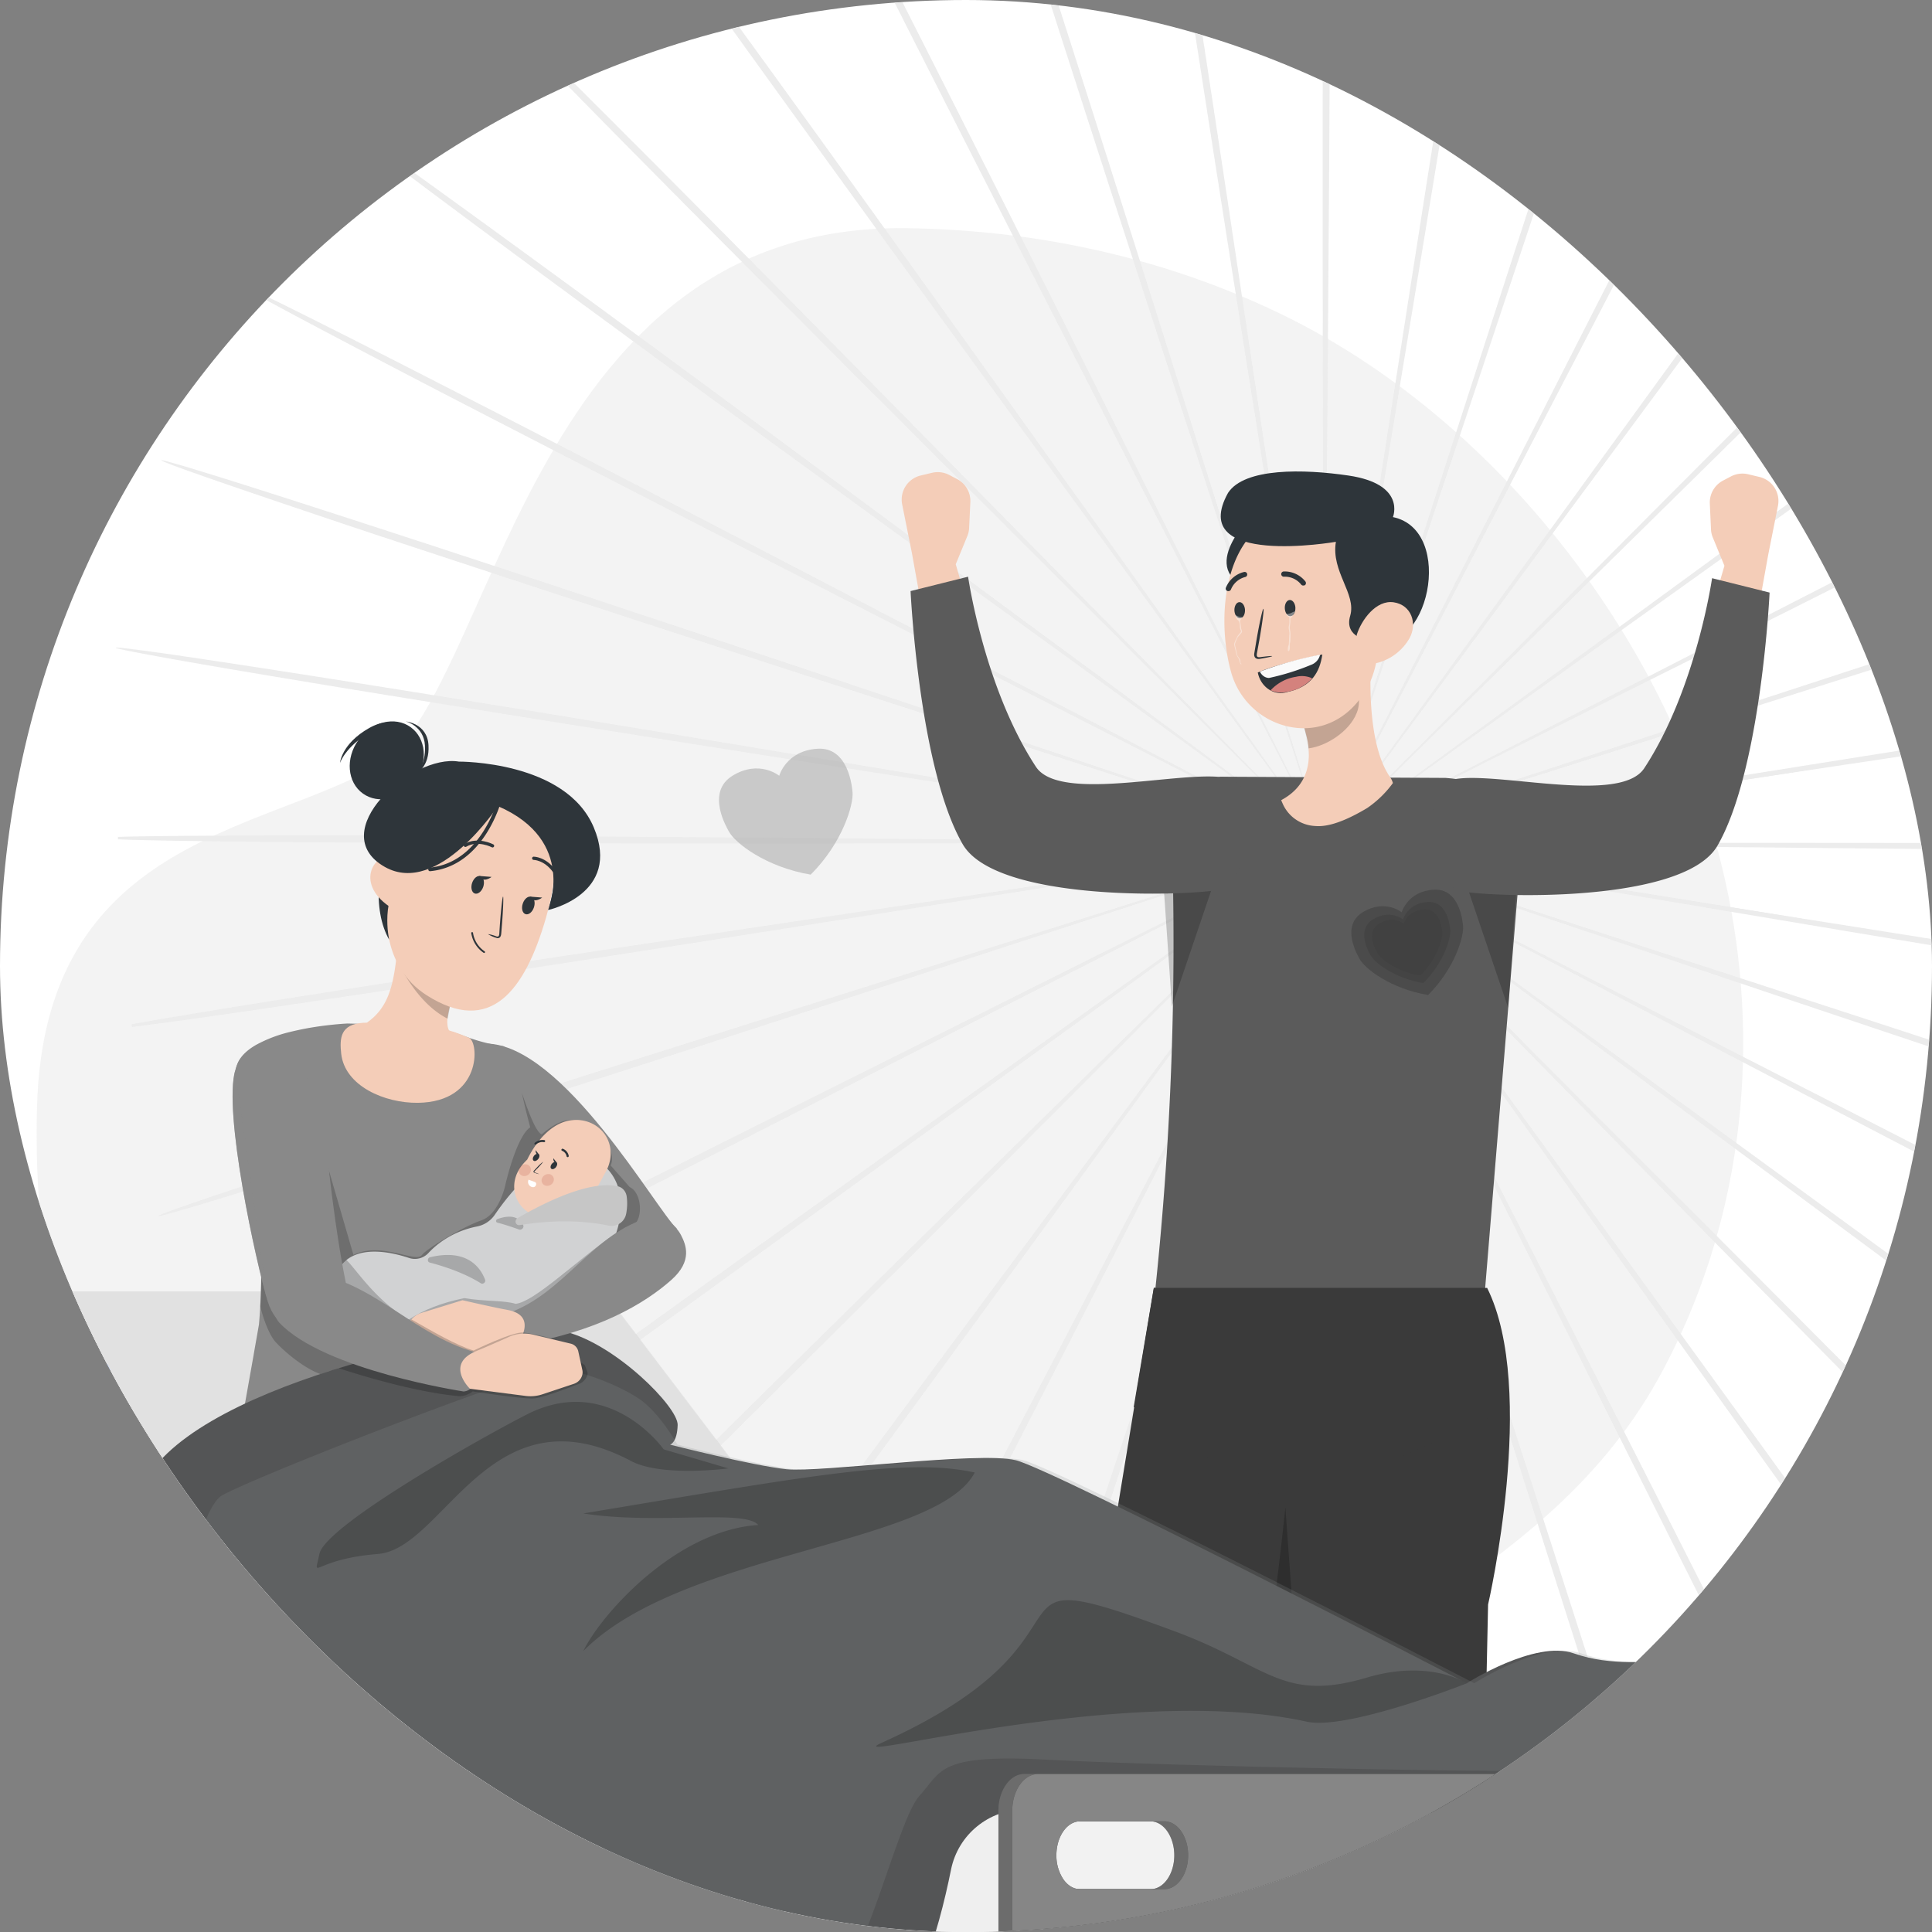<svg width="48" height="48" fill="none" xmlns="http://www.w3.org/2000/svg"><rect width="100%" height="100%" fill="#808080" stroke="none"/><g clip-path="url(#a)"><rect width="48" height="48" rx="24" fill="#fff"/><g clip-path="url(#b)"><path opacity=".7" d="M37.356 11.873c-1.595-1.653-3.422-3.028-5.365-3.99-2.958-1.465-6.217-2.172-9.475-2.214-9.523-.123-10.248 11.733-13.177 13.381C6.41 20.7 1.104 20.892.92 27.487c-.116 4.147.798 8.411 3.367 11.643 2.353 2.96 5.81 4.459 9.215 5.568 3.825 1.244 7.881 2.465 11.904 1.625 4.128-.861 7.029-4.326 10.418-6.666 2.135-1.474 4.05-3.026 5.369-5.392.157-.282.305-.57.445-.864 1.765-3.675 2.11-7.914 1.138-11.89-.872-3.569-2.844-6.967-5.42-9.638Z" fill="#EFEFEF"/><g opacity=".97" fill="#EBEBEB"><path d="m41.545 21.03-15.373-.147-4.659-.022c-.547 0-.972.002-1.266.003l-.329.005a.862.862 0 0 0-.112.005.79.79 0 0 0 .112.008l.33.008c.293.004.72.008 1.265.016l4.66.025 15.373.01c6-.001 11.433.007 15.367.036 1.967.014 3.558.033 4.658.054.55.01.977.022 1.266.033.29.011.441.023.441.033 0 .01-.152.02-.441.029-.29.009-.717.015-1.268.02-1.1.01-2.691.013-4.658.007-3.933-.012-9.366-.06-15.366-.122Z"/><path d="M41.422 22.386 26.26 19.849l-4.599-.745c-.54-.084-.96-.15-1.252-.194l-.326-.046a.82.82 0 0 0-.112-.012c0 .002.036.01.11.025l.324.06c.29.048.71.12 1.249.213l4.598.748 15.185 2.398c5.927.93 11.294 1.782 15.175 2.423 1.94.32 3.51.585 4.594.777.541.096.961.174 1.246.23.284.056.433.09.43.101-.001.011-.153-.003-.44-.039-.287-.036-.71-.096-1.255-.177a428.898 428.898 0 0 1-4.603-.717 2160.22 2160.22 0 0 1-15.162-2.508Z"/><path d="m41.094 23.705-14.573-4.893-4.424-1.462c-.52-.168-.927-.297-1.206-.388l-.315-.096a.792.792 0 0 0-.108-.03.742.742 0 0 0 .104.043l.312.11c.278.093.681.23 1.198.406l4.423 1.465 14.62 4.757A2219.38 2219.38 0 0 1 55.728 28.4c1.866.621 3.374 1.13 4.413 1.492.52.18.922.322 1.194.423.272.101.413.159.409.17-.004.01-.152-.028-.43-.11a69.62 69.62 0 0 1-1.21-.37c-1.05-.331-2.565-.82-4.433-1.434a2160.85 2160.85 0 0 1-14.578-4.865Z"/><path d="M40.562 24.954 26.939 17.83l-4.138-2.139-1.13-.573c-.128-.062-.226-.111-.296-.146a.771.771 0 0 0-.102-.045.65.65 0 0 0 .096.058l.29.157 1.12.59c.98.509 2.393 1.24 4.138 2.143l13.687 7c5.344 2.728 10.18 5.206 13.67 7.02 1.745.908 3.153 1.648 4.124 2.167a63 63 0 0 1 1.112.606c.253.142.383.22.379.23-.005.01-.146-.05-.408-.175a72.729 72.729 0 0 1-1.137-.557 428.367 428.367 0 0 1-4.152-2.113c-3.5-1.8-8.316-4.314-13.63-7.098Z"/><path d="m39.838 26.105-12.342-9.167-3.753-2.759-1.027-.743a56.22 56.22 0 0 1-.268-.19.694.694 0 0 0-.095-.06c0 .002.028.026.087.072l.261.2 1.015.759 3.752 2.762c3.182 2.32 7.573 5.518 12.424 9.053 4.852 3.53 9.24 6.734 12.404 9.072a397.303 397.303 0 0 1 3.734 2.785c.44.332.777.592 1.005.771.227.18.343.279.337.287-.007.009-.136-.073-.375-.236-.239-.163-.588-.409-1.036-.728a404 404 0 0 1-3.77-2.736 2380.002 2380.002 0 0 1-12.353-9.142Z"/><path d="M38.944 27.128 28.177 16.154l-3.278-3.31-.898-.893c-.101-.1-.18-.175-.236-.23a.773.773 0 0 0-.083-.075.577.577 0 0 0 .074.085l.227.238.884.907 3.277 3.312 10.865 10.876c4.244 4.241 8.081 8.089 10.842 10.89 1.38 1.4 2.493 2.54 3.257 3.332.38.397.675.707.872.919.197.213.297.328.288.336-.007.008-.122-.093-.333-.292a68.334 68.334 0 0 1-.91-.881c-.785-.771-1.912-1.894-3.3-3.29a2111.54 2111.54 0 0 1-10.781-10.95Z"/><path d="m37.904 28-8.928-12.515a8126.323 8126.323 0 0 0-2.725-3.78l-.748-1.022-.198-.264a.798.798 0 0 0-.07-.087.703.703 0 0 0 .059.095l.187.27.733 1.034 2.721 3.782 9.042 12.433a2211.88 2211.88 0 0 1 9.016 12.443 408.35 408.35 0 0 1 2.697 3.798c.315.451.558.803.72 1.044.16.24.242.37.232.377-.009.007-.107-.11-.284-.34-.178-.23-.434-.57-.762-1.012a408.496 408.496 0 0 1-2.748-3.762A2294.292 2294.292 0 0 1 37.904 28Z"/><path d="m36.742 28.7-6.861-13.758-2.1-4.16-.578-1.125-.154-.291a.726.726 0 0 0-.057-.097.631.631 0 0 0 .044.104l.144.296.561 1.136 2.097 4.16 6.987 13.695a2207.425 2207.425 0 0 1 6.96 13.7 394.61 394.61 0 0 1 2.07 4.173c.241.495.426.88.547 1.143.122.264.18.404.17.41-.01.004-.088-.126-.227-.38-.14-.255-.34-.632-.594-1.12a417.88 417.88 0 0 1-2.126-4.144c-1.78-3.511-4.21-8.372-6.883-13.743Z"/><path d="m35.48 29.207-4.611-14.666a5879.29 5879.29 0 0 0-1.42-4.437L29.054 8.9a85.962 85.962 0 0 1-.106-.312.579.579 0 0 0-.041-.104.665.665 0 0 0 .027.11l.094.315.377 1.21 1.416 4.438 4.745 14.622c1.857 5.706 3.53 10.875 4.718 14.625a418.263 418.263 0 0 1 1.389 4.447c.16.526.28.936.36 1.214.078.28.114.427.103.43-.01.003-.067-.138-.164-.41a65.752 65.752 0 0 1-.41-1.199 411.11 411.11 0 0 1-1.447-4.428 2204.85 2204.85 0 0 1-4.635-14.65Z"/><path d="M34.154 29.51c-.878-5.939-1.67-11.313-2.247-15.209l-.703-4.605-.2-1.25-.057-.325a.566.566 0 0 0-.024-.11.768.768 0 0 0 .01.113l.043.326.182 1.254.7 4.606 2.385 15.187c.936 5.927 1.774 11.295 2.358 15.185.292 1.945.521 3.52.672 4.61.075.546.13.969.164 1.257.034.288.046.44.035.442-.01.002-.044-.147-.097-.432a64.496 64.496 0 0 1-.217-1.248 390.66 390.66 0 0 1-.732-4.6c-.602-3.89-1.4-9.265-2.272-15.201Z"/><path d="m32.796 29.602.138-15.373.02-4.659-.003-1.266-.005-.33a.862.862 0 0 0-.006-.111.79.79 0 0 0-.008.112c-.002.079-.005.187-.007.33l-.016 1.265-.022 4.66v15.373c.005 6 0 11.433-.027 15.366-.012 1.968-.03 3.56-.05 4.658-.011.55-.022.978-.033 1.267-.012.29-.022.441-.034.441-.01 0-.02-.152-.029-.441-.008-.29-.015-.718-.02-1.268-.011-1.1-.015-2.691-.01-4.658.01-3.933.053-9.366.112-15.366Z"/><path d="m31.441 29.484 2.527-15.165.743-4.599.193-1.252.046-.326a.787.787 0 0 0 .012-.112.795.795 0 0 0-.025.109l-.059.324-.212 1.25-.746 4.598-2.387 15.186a2165.988 2165.988 0 0 1-2.414 15.177 422.28 422.28 0 0 1-.774 4.593c-.096.542-.173.962-.23 1.246-.056.285-.091.433-.102.431-.01-.002.003-.153.04-.44.036-.287.096-.71.175-1.255.16-1.089.404-2.661.714-4.603.62-3.885 1.509-9.245 2.5-15.162Z"/><path d="m30.127 29.154 4.884-14.577 1.458-4.424.387-1.206.097-.315a.79.79 0 0 0 .029-.109.742.742 0 0 0-.043.105l-.11.311c-.093.279-.23.682-.405 1.2l-1.461 4.424-4.75 14.622a2223.72 2223.72 0 0 1-4.772 14.607 399.946 399.946 0 0 1-1.488 4.414c-.18.52-.323.923-.423 1.194-.1.272-.158.413-.169.41-.01-.005.027-.153.109-.43.081-.278.206-.686.371-1.211.33-1.05.818-2.566 1.43-4.434 1.224-3.74 2.945-8.893 4.856-14.581Z"/><path d="m28.878 28.62 7.115-13.627 2.136-4.14.572-1.13.146-.296a.766.766 0 0 0 .045-.103.65.65 0 0 0-.057.097l-.157.29-.59 1.122-2.138 4.138-6.992 13.692c-2.724 5.346-5.2 10.182-7.012 13.673a395.067 395.067 0 0 1-2.165 4.125c-.259.485-.463.86-.604 1.114-.141.252-.221.383-.23.378-.01-.005.05-.145.174-.407.124-.262.312-.645.558-1.138a401.63 401.63 0 0 1 2.11-4.153c1.796-3.5 4.307-8.318 7.088-13.635Z"/><path d="m27.724 27.899 9.158-12.348 2.757-3.755.742-1.026.19-.27a.694.694 0 0 0 .06-.093.785.785 0 0 0-.071.086 34.76 34.76 0 0 0-.2.262l-.757 1.015-2.76 3.753-9.047 12.43a2302.41 2302.41 0 0 1-9.063 12.41A407.143 407.143 0 0 1 15.95 44.1c-.332.438-.592.777-.772 1.005-.18.227-.278.344-.287.337-.008-.007.073-.136.236-.375.164-.239.41-.588.729-1.036.638-.896 1.572-2.185 2.734-3.772 2.322-3.178 5.556-7.544 9.134-12.36Z"/><path d="M26.702 27.006c4.283-4.206 8.159-8.013 10.967-10.773l3.308-3.28.892-.899c.1-.101.175-.18.23-.236a.768.768 0 0 0 .075-.083.56.56 0 0 0-.085.074l-.238.227-.906.885-3.31 3.279-10.87 10.872A2214.289 2214.289 0 0 1 15.883 37.92a400.302 400.302 0 0 1-3.33 3.259c-.396.382-.706.676-.919.872-.212.197-.328.297-.336.29-.007-.008.093-.123.292-.334a62.1 62.1 0 0 1 .881-.91c.77-.786 1.893-1.914 3.287-3.302 2.788-2.777 6.662-6.588 10.945-10.789Z"/><path d="m25.826 25.965 12.51-8.935 3.778-2.727c.442-.323.784-.575 1.021-.749l.263-.197a.772.772 0 0 0 .088-.071.671.671 0 0 0-.095.06 72.71 72.71 0 0 0-.271.187l-1.033.734-3.78 2.723-12.428 9.05c-4.848 3.535-9.243 6.73-12.438 9.023a408.007 408.007 0 0 1-3.795 2.7c-.45.317-.803.559-1.044.72-.24.161-.37.242-.376.233-.007-.009.11-.107.34-.284.23-.178.57-.435 1.012-.762.883-.657 2.167-1.596 3.76-2.75 3.185-2.31 7.603-5.47 12.489-8.955Z"/><path d="m25.129 24.8 13.753-6.869 4.157-2.102 1.127-.58.29-.155a.738.738 0 0 0 .097-.056.65.65 0 0 0-.103.044l-.297.143-1.135.562-4.158 2.1-13.69 6.995c-5.34 2.734-10.18 5.203-13.696 6.969a396.668 396.668 0 0 1-4.172 2.074c-.495.24-.88.425-1.143.547-.263.122-.403.18-.409.17-.006-.009.126-.088.38-.227.255-.14.631-.34 1.119-.595.974-.51 2.39-1.237 4.144-2.128C14.9 29.91 19.76 27.477 25.13 24.8Z"/><path d="m24.618 23.541 14.663-4.62 4.436-1.422c.52-.17.925-.304 1.203-.396l.312-.106a.574.574 0 0 0 .105-.041.672.672 0 0 0-.11.027l-.316.095-1.21.376-4.437 1.419-14.62 4.755a2159.526 2159.526 0 0 1-14.621 4.727 383.563 383.563 0 0 1-4.446 1.39c-.526.161-.936.282-1.214.362-.279.078-.427.115-.43.104-.004-.01.138-.067.41-.165.273-.098.677-.237 1.199-.412 1.042-.35 2.555-.846 4.427-1.45 3.743-1.208 8.924-2.845 14.649-4.643Z"/><path d="M3.268 25.45a62.97 62.97 0 0 1 1.248-.217c1.084-.183 2.657-.433 4.6-.735 3.887-.603 9.261-1.405 15.197-2.28 5.938-.882 11.311-1.678 15.207-2.256l4.605-.707 1.251-.202c.14-.024.248-.043.325-.055a.568.568 0 0 0 .109-.024.711.711 0 0 0-.112.01l-.327.043-1.254.182-4.605.703-15.185 2.394c-5.926.939-11.293 1.782-15.183 2.367-1.945.294-3.52.523-4.61.675-.545.076-.969.13-1.257.165"/><path d="M2.93 20.792c.29-.009.717-.016 1.267-.021 1.1-.012 2.692-.015 4.659-.013 3.933.007 9.367.047 15.367.102l15.372.129 4.659.016L45.52 21l.33-.005a.605.605 0 0 0 .112-.006.718.718 0 0 0-.113-.007l-.329-.008-1.266-.014-4.659-.02-15.373.01c-6 .008-11.434.007-15.367-.017a426.128 426.128 0 0 1-4.658-.048c-.55-.01-.977-.02-1.266-.032"/><path d="m24.34 19.506 15.166 2.518 4.6.74 1.251.192.326.046c.074.01.112.013.113.01a.784.784 0 0 0-.11-.025 39.362 39.362 0 0 0-.324-.058c-.29-.05-.71-.12-1.25-.211l-4.599-.743-15.188-2.378a2235.58 2235.58 0 0 1-15.177-2.403c-1.941-.317-3.511-.581-4.595-.772a67.397 67.397 0 0 1-1.246-.229c-.284-.055-.433-.09-.431-.101.002-.01.154.003.44.04.288.036.711.094 1.255.174 1.089.16 2.662.402 4.605.711 3.885.617 9.245 1.502 15.164 2.49Z"/><path d="m24.668 18.186 14.58 4.875 4.425 1.456c.521.167.926.296 1.206.387.135.04.24.073.315.096.07.022.108.031.108.03a.748.748 0 0 0-.104-.043l-.311-.11-1.2-.404-4.425-1.459-14.625-4.74a2195.768 2195.768 0 0 1-14.61-4.762 407.756 407.756 0 0 1-4.415-1.486c-.52-.18-.923-.322-1.194-.421-.272-.1-.413-.159-.41-.17.004-.01.152.028.429.108.278.08.686.206 1.212.37 1.05.33 2.565.817 4.434 1.428 3.742 1.22 8.896 2.939 14.585 4.845Z"/><path d="m25.2 16.936 13.632 7.107 4.141 2.134c.489.246.868.438 1.13.572l.296.145a.789.789 0 0 0 .102.045.773.773 0 0 0-.096-.058l-.29-.156-1.122-.59L38.853 24l-13.696-6.983a2237.026 2237.026 0 0 1-13.678-7.003 410.991 410.991 0 0 1-4.127-2.162c-.484-.26-.86-.463-1.113-.604-.253-.14-.383-.22-.379-.23.005-.01.145.05.408.175.262.123.646.312 1.138.556.985.49 2.405 1.21 4.155 2.109 3.501 1.794 8.321 4.301 13.639 7.08Z"/><path d="m25.92 15.785 12.352 9.151 3.758 2.754c.443.321.789.57 1.027.741l.27.19a.597.597 0 0 0 .095.061.76.76 0 0 0-.087-.072 32.688 32.688 0 0 0-.262-.2l-1.015-.757-3.756-2.757-12.436-9.038c-4.856-3.523-9.25-6.722-12.415-9.055a407.243 407.243 0 0 1-3.739-2.78 70.447 70.447 0 0 1-1.005-.771c-.227-.18-.343-.278-.338-.287.007-.009.136.073.375.236.239.163.59.409 1.037.727.896.639 2.185 1.572 3.773 2.732 3.178 2.319 7.547 5.55 12.365 9.125Z"/><path d="m26.814 14.76 10.78 10.96 3.283 3.306.9.892.236.229c.053.05.082.077.083.075a.572.572 0 0 0-.074-.085l-.227-.238-.886-.906-3.28-3.308-10.878-10.862C22.5 10.586 18.66 6.744 15.894 3.946a413.526 413.526 0 0 1-3.26-3.329A67.02 67.02 0 0 1 11.76-.3c-.197-.212-.297-.329-.289-.336.008-.008.123.093.333.292.211.198.519.495.911.88.787.77 1.916 1.892 3.304 3.285 2.777 2.788 6.59 6.659 10.794 10.94Z"/><path d="m27.856 13.887 8.943 12.504c1.151 1.591 2.082 2.88 2.728 3.775l.75 1.022.198.263c.045.058.069.088.07.087a.663.663 0 0 0-.06-.095 30.052 30.052 0 0 0-.188-.27l-.733-1.034-2.727-3.777-9.056-12.423a2352.114 2352.114 0 0 1-9.03-12.432 386.226 386.226 0 0 1-2.703-3.795c-.316-.45-.56-.801-.72-1.042-.162-.241-.242-.37-.234-.376.009-.007.107.11.285.34.177.229.434.57.763 1.01.656.883 1.597 2.167 2.752 3.759 2.31 3.184 5.475 7.601 8.962 12.484Z"/><path d="m29.018 13.187 6.878 13.748 2.105 4.156.581 1.126c.066.126.118.222.155.29a.723.723 0 0 0 .056.098.781.781 0 0 0-.044-.104l-.143-.297-.563-1.134-2.103-4.158-7.004-13.685A2257.883 2257.883 0 0 1 21.96-.464a419.526 419.526 0 0 1-2.077-4.17c-.24-.495-.426-.88-.548-1.143-.122-.263-.181-.403-.17-.408.009-.005.088.126.227.38.139.255.34.63.596 1.119.51.974 1.24 2.389 2.13 4.142a2147.42 2147.42 0 0 1 6.9 13.73Z"/><path d="m30.277 12.677 4.63 14.66 1.424 4.434c.17.52.304.924.396 1.203l.107.312c.025.07.038.106.041.105a.669.669 0 0 0-.028-.11l-.094-.315-.377-1.209-1.422-4.436-4.763-14.617a2190.546 2190.546 0 0 1-4.737-14.619A395.487 395.487 0 0 1 24.06-6.36c-.16-.526-.282-.936-.36-1.214-.08-.279-.116-.427-.105-.43.01-.004.067.138.165.41.098.273.237.677.412 1.199.352 1.042.848 2.554 1.453 4.426 1.21 3.743 2.85 8.924 4.652 14.646Z"/><path d="m31.6 12.373 2.265 15.205.71 4.604.202 1.251.057.325c.013.073.021.11.024.11a.711.711 0 0 0-.01-.113l-.045-.327-.182-1.253-.706-4.605-2.404-15.185a2160.32 2160.32 0 0 1-2.378-15.18c-.295-1.945-.526-3.52-.678-4.61a74.786 74.786 0 0 1-.166-1.255c-.035-.288-.047-.44-.036-.442.01-.001.044.147.098.432.054.286.128.706.219 1.248.182 1.085.435 2.657.737 4.6A2090.08 2090.08 0 0 1 31.6 12.374Z"/><path d="m32.96 12.279-.118 15.372-.014 4.659.006 1.266.005.33a.594.594 0 0 0 .006.112.728.728 0 0 0 .007-.112l.008-.33.013-1.266.017-4.659-.02-15.373c-.011-6-.014-11.434.008-15.367.01-1.967.026-3.559.045-4.658.01-.55.02-.977.03-1.266.011-.29.023-.442.033-.442.011 0 .022.153.03.442.009.29.017.717.022 1.267.013 1.1.018 2.692.016 4.659-.005 3.933-.043 9.366-.093 15.366Z"/><path d="m34.314 12.396-2.508 15.167-.737 4.6-.191 1.252-.046.326a.59.59 0 0 0-.01.112c.001 0 .01-.036.024-.109l.059-.325.21-1.248.74-4.6 2.369-15.19c.92-5.929 1.76-11.297 2.393-15.18.316-1.94.579-3.51.769-4.594.095-.541.172-.962.227-1.246.056-.284.09-.433.102-.431.01.002-.003.154-.038.442-.037.287-.095.71-.175 1.254-.159 1.089-.4 2.662-.709 4.604-.614 3.886-1.496 9.246-2.48 15.165Z"/><path d="m35.634 12.724-4.866 14.583-1.452 4.427-.386 1.206-.097.315a.559.559 0 0 0-.028.109.748.748 0 0 0 .042-.105l.11-.31.405-1.2 1.455-4.426 4.73-14.628c1.842-5.71 3.518-10.879 4.754-14.613a379.064 379.064 0 0 1 1.483-4.416c.18-.52.322-.923.422-1.195.1-.272.157-.413.168-.41.01.004-.027.152-.108.43-.08.278-.205.687-.37 1.211-.328 1.05-.814 2.567-1.424 4.436-1.22 3.74-2.935 8.895-4.838 14.586Z"/><path d="m36.882 13.255-7.099 13.637-2.13 4.143-.572 1.131a88.6 88.6 0 0 1-.145.296.764.764 0 0 0-.045.103.78.78 0 0 0 .057-.097l.157-.29.588-1.121 2.134-4.142 6.975-13.7c2.718-5.35 5.186-10.19 6.994-13.684a394.435 394.435 0 0 1 2.16-4.128c.258-.486.461-.861.603-1.113.141-.254.221-.384.23-.379.01.005-.05.145-.173.407-.124.262-.311.646-.556 1.139-.49.985-1.209 2.406-2.105 4.156a2317.294 2317.294 0 0 1-7.073 13.642Z"/><path d="m38.036 13.976-9.143 12.359-2.753 3.758-.74 1.027-.19.27a.61.61 0 0 0-.06.095.757.757 0 0 0 .072-.086l.2-.262.756-1.016 2.755-3.756 9.03-12.442c3.52-4.859 6.715-9.254 9.048-12.422a399.53 399.53 0 0 1 2.778-3.74c.331-.438.591-.778.77-1.006.18-.227.277-.343.286-.338.008.007-.072.136-.235.376-.163.239-.408.59-.727 1.037-.638.897-1.57 2.187-2.73 3.776a2287.657 2287.657 0 0 1-9.117 12.37Z"/><path d="M39.057 14.867 28.103 25.653 24.8 28.938c-.385.39-.685.692-.892.9l-.23.237a.768.768 0 0 0-.074.084.572.572 0 0 0 .084-.074l.238-.228.905-.886 3.306-3.283 10.855-10.886A2255.59 2255.59 0 0 1 49.862 3.94 412.657 412.657 0 0 1 53.187.678c.396-.382.705-.677.918-.874.212-.197.327-.296.335-.289.008.008-.093.123-.291.334-.199.212-.495.519-.88.912-.768.787-1.89 1.917-3.283 3.306-2.783 2.778-6.65 6.593-10.93 10.8Z"/><path d="m39.934 15.906-12.498 8.952-3.774 2.732-1.02.75-.264.197a.625.625 0 0 0-.086.071c.001.002.034-.018.095-.06l.27-.188 1.033-.735 3.775-2.728 12.417-9.065c4.843-3.542 9.234-6.742 12.426-9.04a414.306 414.306 0 0 1 3.793-2.705 71.8 71.8 0 0 1 1.043-.721c.24-.161.37-.242.376-.233.007.008-.11.106-.34.284-.229.177-.569.435-1.01.764a402.8 402.8 0 0 1-3.758 2.754 2124.618 2124.618 0 0 1-12.478 8.971Z"/><path d="M40.639 17.07c-5.368 2.69-10.224 5.124-13.745 6.887l-4.154 2.108-1.126.582-.29.155a.725.725 0 0 0-.097.056c0 .002.036-.013.103-.044l.297-.143 1.135-.563 4.155-2.105 13.681-7.012c5.338-2.741 10.175-5.216 13.687-6.986 1.756-.886 3.18-1.596 4.17-2.079.494-.242.879-.426 1.142-.549.263-.122.403-.181.408-.172.005.01-.126.089-.38.228-.253.14-.63.34-1.117.597-.974.512-2.39 1.24-4.141 2.133a2265.444 2265.444 0 0 1-13.728 6.907Z"/><path d="M41.148 18.33 26.49 22.968l-4.434 1.428-1.203.397-.312.107a.583.583 0 0 0-.105.041.668.668 0 0 0 .11-.028 54.5 54.5 0 0 0 .316-.095l1.208-.378 4.436-1.425c3.743-1.223 8.906-2.91 14.613-4.773 5.702-1.867 10.868-3.55 14.616-4.746a408.047 408.047 0 0 1 4.444-1.397c.526-.161.935-.283 1.214-.362.278-.078.427-.115.43-.104.003.01-.138.067-.41.165a77.08 77.08 0 0 1-1.199.413c-1.042.353-2.554.85-4.426 1.456-3.74 1.212-8.919 2.857-14.641 4.663Z"/><path d="m41.453 19.654-15.204 2.275-4.604.712-1.25.203-.325.056a.68.68 0 0 0-.109.024c0 .002.038 0 .112-.01l.327-.044 1.253-.184 4.605-.708 15.182-2.415c5.925-.946 11.291-1.796 15.18-2.386a426.58 426.58 0 0 1 4.61-.68c.544-.077.968-.133 1.255-.168.288-.034.44-.047.442-.036.002.01-.147.045-.432.099-.285.053-.706.127-1.248.22a413.3 413.3 0 0 1-4.6.74c-3.888.61-9.26 1.418-15.194 2.302Z"/></g><path d="M36.687 34.572 37.7 22.257c.325-2.352-.395-2.813-1.786-2.93l-5.587-.03c-1.456.385-1.144 1.55-1.195 2.148a82.109 82.109 0 0 1-.515 11.372l-.147 1.272 8.218.483Z" fill="#5B5B5B"/><path opacity=".2" d="m36.203 21.3 1.268 3.74.283-4.1-1.55.36Z" fill="#000"/><path d="M28.668 31.996S26.11 47.43 25.787 49.85c-.324 2.42-2.056 12.144-2.056 12.144l1.955.44s2.786-6.95 3.365-11.786c0 0 2.36-8.241 3.17-10.057 0 0 2.341-2.584 1.573-7.185l-5.126-1.41Z" fill="#3A3A3A"/><path opacity=".2" d="M31.012 43.879c.474-1.391.928-2.66 1.208-3.29 0 0 .492-.21 1.077-.709.135-.537.218-.881.218-.881l-1.508-2.244c0 .002-.443 4.591-.995 7.124Z" fill="#000"/><path d="M31.655 33.025s.864 15.71 1.938 18.756c1.073 3.046 4.437 9.992 4.437 9.992l1.862-.809s-1.498-8.21-3.15-10.352l.229-10.748s1.237-5.341-.025-7.869l-5.29 1.03Z" fill="#3A3A3A"/><path d="M36.909 31.996h-8.243l-.499 2.959 3.661 2.552 5.118-2.273-.037-3.238Z" fill="#3A3A3A"/><path d="m31.83 19.88.035.08a.928.928 0 0 0 .783.56c.152.012.507.042 1.32-.445.245-.168.46-.376.635-.616l.003-.005a.482.482 0 0 0-.068-.144c-.53-.757-.529-2.305-.455-3.207l-1.726 1.841c.255.69.29 1.5-.527 1.936Z" fill="#F4CDB8"/><path opacity=".2" d="m33.633 17.086-1.243.939c.037.183.115.381.12.568.43-.05 1.015-.413 1.197-.88.116-.282.035-.59-.074-.627Z" fill="#000"/><path d="M31.267 12.64s-1.47 1.322-.408 1.897c1.062.576.407-1.897.407-1.897Z" fill="#2E353A"/><path d="M34.297 14.618c-.024 1.366.028 2.166-.63 2.893-.989 1.095-2.698.54-3.078-.803-.345-1.217-.243-3.24 1.068-3.838a1.861 1.861 0 0 1 2.64 1.748Z" fill="#F4CDB8"/><path d="M32.183 15.102c.005.111-.05.204-.123.206-.073.003-.134-.084-.139-.195-.005-.112.05-.203.123-.206.073-.002.135.085.14.195ZM30.931 15.156c.004.11-.05.202-.123.205-.073.003-.134-.085-.139-.194-.004-.11.05-.204.123-.206.073-.004.134.083.14.195ZM32.391 14.546a.087.087 0 0 0 .032-.009.067.067 0 0 0 .008-.092.657.657 0 0 0-.541-.247.066.066 0 0 0-.058.072.065.065 0 0 0 .072.058.516.516 0 0 1 .427.2.065.065 0 0 0 .06.018ZM30.533 14.685a.065.065 0 0 0 .049-.038.522.522 0 0 1 .35-.31.064.064 0 0 0 .054-.074.064.064 0 0 0-.075-.053.652.652 0 0 0-.453.388c-.015.031 0 .069.031.083l.002.001a.067.067 0 0 0 .042.003Z" fill="#2E353A"/><path d="M34.035 15.916s-.652-.065-.49-.616c.161-.55-.48-1.095-.355-1.839 0 0-3.712.646-2.68-1.215.41-.629 1.887-.594 2.988-.432 1.447.212 1.109 1.033 1.109 1.033 1.567.326.883 3.557-.572 3.069Z" fill="#2E353A"/><path d="M35.017 15.86c-.171.297-.453.515-.784.606-.44.115-.558-.353-.526-.691.114-.37.482-.878.92-.811.44.065.595.528.39.896Z" fill="#F4CDB8"/><path d="M31.249 16.708s.407-.199 1.604-.448c-.062.429-.262.805-.876.934-.3.097-.62-.096-.715-.43-.004-.019-.01-.037-.013-.056Z" fill="#2E353A"/><path d="M32.198 16.815c-.239.035-.46.153-.63.335.129.059.271.072.405.039.239-.035.46-.152.63-.335a.603.603 0 0 0-.405-.039Z" fill="#D4827D"/><path d="M31.302 16.686c.043.094.13.155.225.158a5.974 5.974 0 0 0 1.041-.324.356.356 0 0 0 .23-.254 9.172 9.172 0 0 0-1.496.42Z" fill="#FAFAFA"/><path d="m43.58 15.728.351-1.946.242-1.215a.614.614 0 0 0-.459-.717l-.28-.067a.618.618 0 0 0-.428.053l-.198.104a.615.615 0 0 0-.328.572l.029.637a.59.59 0 0 0 .046.207l.288.7-.403 1.379 1.14.293Z" fill="#F4CDB8"/><path d="M35.596 20.017a.702.702 0 0 1 .247-.541c.63-.532 4.343.623 5.008-.39 1.29-1.965 1.685-4.721 1.685-4.721l1.429.357s-.206 4.4-1.294 6.287c-.893 1.55-6.306 1.261-6.523 1.092-.333-.26-.539-.833-.552-2.084Z" fill="#5B5B5B"/><path opacity=".1" d="M-5.701 35.119H13.46c.157 0 .284.127.284.283v5.172a.283.283 0 0 1-.284.283H-5.7a.283.283 0 0 1-.283-.283v-5.172a.282.282 0 0 1 .283-.283Z" fill="#000"/><path d="M14.839 33.96h-21.92" stroke="#407BFF" stroke-width=".151" stroke-miterlimit="10"/><path d="M-2.968 56.22a.468.468 0 0 1-.212-.391v-9.434a.466.466 0 0 1 .479-.478h21.694a.462.462 0 0 1 .407.22.466.466 0 0 1 .07.257v9.434a.47.47 0 0 1-.654.429l-10.67-4.64-10.67 4.64a.464.464 0 0 1-.187.04.46.46 0 0 1-.257-.077Zm.724-9.122v8.017l9.216-4.008-9.216-4.009Zm11.563 4.01 9.216 4.007v-8.017l-9.216 4.01Zm-9.782-4.255 8.609 3.744 8.608-3.744H-.463Z" fill="#2E353A"/><path d="M-2.968 56.22a.468.468 0 0 1-.212-.391v-9.434a.466.466 0 0 1 .479-.478h21.694a.462.462 0 0 1 .407.22.466.466 0 0 1 .07.257v9.434a.47.47 0 0 1-.654.429l-10.67-4.64-10.67 4.64a.464.464 0 0 1-.187.04.46.46 0 0 1-.257-.077Zm.724-9.122v8.017l9.216-4.008-9.216-4.009Zm11.563 4.01 9.216 4.007v-8.017l-9.216 4.01Zm-9.782-4.255 8.609 3.744 8.608-3.744H-.463Z" fill="#fff" opacity=".3"/><path d="M25.535 52.17a.466.466 0 0 0 .226-.877l-13.266.023a.464.464 0 0 0-.225-.058H2.682l-7.627-10.35a.468.468 0 0 0-.753.555l7.767 10.541c.088.12.227.19.376.19h9.704l13.16-.08a.477.477 0 0 0 .226.056Z" fill="#2E353A"/><path d="M26.006 52.238a.466.466 0 0 0 .226-.877l-13.737-.045a.464.464 0 0 0-.226-.058H2.682l-7.627-10.35a.468.468 0 0 0-.753.555l7.767 10.541c.088.12.227.19.376.19h9.704l13.632-.012c.072.037.15.056.226.056Z" fill="#fff" opacity=".6"/><path d="M3.02 49.618a.819.819 0 0 0 .65-1.314l-8.04-10.582a.819.819 0 1 0-1.304.99l8.042 10.583a.818.818 0 0 0 .653.323Z" fill="#fff" opacity=".7"/><path d="M-4.964 32.552a.652.652 0 0 1 .627-.466h18.995c.205 0 .398.096.522.26l9.47 12.461c.125.163.317.26.523.26l21.568-.056a.637.637 0 0 1 .333.647c-.037.304-.284 1.582-.336 1.84a.643.643 0 0 1-.643.526l-41.89-.009a.657.657 0 0 1-.523-.259l-8.867-11.668a.645.645 0 0 1-.132-.463c.004-.039.295-2.884.353-3.073Z" fill="#fff"/><path opacity=".2" d="M-4.964 32.552a.652.652 0 0 1 .627-.466h19.32l9.864 12.98 21.894-.056a.638.638 0 0 1 .333.648c-.037.303-.284 1.58-.336 1.839a.643.643 0 0 1-.643.526H25.244l-11.845-.009H4.203a.657.657 0 0 1-.523-.259l-8.867-11.668a.645.645 0 0 1-.132-.463c.006-.038.297-2.883.355-3.072Z" fill="#AFAFAF"/><path opacity=".2" d="m-4.842 33.14 8.868 11.667c.124.163.317.26.522.26H25.19a.656.656 0 0 1-.522-.26l-9.47-12.462a.655.655 0 0 0-.523-.259H-4.32a.656.656 0 0 0-.522 1.053Z" fill="#ADADAD"/><path opacity=".2" d="M25.907 48.024h20.17a.676.676 0 0 0 .665-.552l.346-1.855a.536.536 0 0 0-.53-.634l-20.95.053a.485.485 0 0 0-.483.533l.189 1.917c.03.306.287.538.593.538Z" fill="#fff"/><path d="M14.987 31.81c-1.129-1.37-2.262-2.748-3.148-4.288-.172-.3-.34-.627-.3-.984.038-.356.16-.611.526-.611 1.92.003 4.247 4.142 4.75 4.597 0 .001-1.059 1.12-1.828 1.287Z" fill="#898989"/><path d="M13.22 34.907H6.08L6.3 33.67l.034-.198.05-.281.05-.287c.013-.152.023-.303.032-.453v-.002c.012-.179.017-.354.022-.529l.002-.106c.01-.483-.003-.95-.03-1.393l-.01-.162a20.81 20.81 0 0 0-.059-.667v-.003c-.013-.13-.028-.257-.042-.381v-.002l-.035-.255v-.002l-.004-.035-.008-.052a19.779 19.779 0 0 0-.231-1.314v-.002c-.12-.575-.22-.918-.217-.94.028-.279.233-.491.52-.653l.01-.005a3.39 3.39 0 0 1 .816-.308c.002 0 .005 0 .006-.002l.115-.027h.002c.668-.155 1.31-.182 1.31-.182l.214.005h.002l.158.008.035.002c.054.002.11.003.163.006a19.973 19.973 0 0 1 1.846.156l.092.012c.106.014.276.084.503.163.002 0 .005 0 .006.002.002 0 0 .002.003.002l.013.004c.14.048.304.098.488.14h.003c.102.025.21.044.323.06h.003c.006.002.015.002.02.003.005 0 .011.003.016.008.002 0 .003 0 .004.002.056.044.148.24.248.528.18.52.39 1.336.484 2.064v.002a5.176 5.176 0 0 1 .027.253c.008.065.012.13.014.195a.378.378 0 0 1 .004.056l.004.09v.003c.004.18-.003.343-.028.484a1.218 1.218 0 0 1-.028.134c-.043.124-.082.232-.116.325v.002c0 .005-.002.008-.004.012l-.095.269c-.002.002-.004.005-.004.008-.017.046-.031.088-.045.122v.002l-.069.192a9 9 0 0 1 .407 1.463c.043.217.07.422.089.617.015.152.025.296.027.433.027.753-.098 1.303-.22 1.651Z" fill="#898989"/><path d="M46.916 44.955h-21.46c-.887 0-1.653.625-1.828 1.495-.311 1.551-.964 3.852-2.185 4.611-1.9 1.184-1.877 2.788-2.635 2.788-.757 0-15.022-3.096-16.593-3.446-1.571-.35.007-5.541.007-5.541s-.2-5.902 1.545-8.315c1.744-2.41 9.023-3.77 10.273-3.463 1.249.306 2.81 1.875 2.796 2.319-.011.443-.188.489-.188.489s2.062.524 2.894.611c.834.088 4.769-.45 5.695-.224.926.224 11.206 5.54 11.206 5.54s1.69-1.08 2.656-.742c.965.337 1.844.166 2.521.229.68.063 2.588 2.572 3.003 2.652 1.93.363 2.293.997 2.293.997Z" fill="#545556"/><path opacity=".2" d="M44.806 43.96s-1.008.086-1.71-.24c-.7-.327-2.016.107-3.2.24-1.185.131-11.095-.089-13.856-.24-2.763-.151-2.633.283-3.197.897-.566.614-1.409 4.561-2.32 4.946-.913.386-2.728 2.552-2.78 2.64-.053.088-7.489-1.535-8.385-1.842-.895-.307-6.209-.57-6.212-1.623-.004-1.052.925-3.2.669-3.782-.257-.582.826-7.31 1.704-7.805.876-.492 7.803-3.19 8.354-3.146.55.043 1.467.394 1.988.736.52.341.97 1.15.97 1.15s2.062.525 2.895.612c.833.088 4.768-.45 5.694-.224.927.224 11.206 5.54 11.206 5.54s1.691-1.08 2.656-.742c.966.337 1.844.166 2.522.229.68.064 2.586 2.573 3.002 2.653Z" fill="#909293"/><path opacity=".2" d="M16.49 36.01s-1.35-1.918-3.407-.865c-1.174.6-5.004 2.763-5.148 3.463-.144.702-.192.132 1.455 0 1.646-.131 2.786-4.166 6.288-2.31.763.405 2.418.184 2.418.184l-1.605-.472ZM36.443 41.821s-2.966 1.176-3.98.953c-4.466-.985-11.838 1.103-10.546.52 5.964-2.692 2.021-4.709 7.271-2.764 2.318.858 2.671 1.774 4.78 1.147 1.557-.461 2.475.144 2.475.144ZM24.217 36.584c-.942 1.811-7.273 1.958-9.725 4.436.443-.914 2.304-3.001 4.347-3.132-.345-.4-2.53 0-4.347-.287 5.633-.936 8.029-1.39 9.725-1.017ZM6.464 32.451s.14.586.36.864c.075.095.61.629 1.137.824.263-.093.208-.063.455-.146.966.317 2.17.628 3.014.696a.56.56 0 0 0 .314-.12s1.25.193 1.514.174c.263-.017 1.006-.321 1.133-.362.126-.042.234-.21.203-.292l-.064-.17-.107-.078-3.082.291-4.855-3.04c.007.467 0 .92-.022 1.359ZM12.966 27.157c.14.399.339.965.492 1.026.292-.246.526-.377.823-.357l.891.75c.027.122.06.242 0 .38l.473.537c.361.165.347 1.059-.104 1l-.705.55-2.361.05-1.678.597-2.434-.082-.194-2.536.612 2.106c.7-.346 1.552.218 1.704 0 .101-.144 1.01-.698 1.47-.857.461-.16.604-.898.604-.898.09-.387.334-1.229.614-1.415-.055-.219-.081-.289-.207-.85Z" fill="#000"/><path d="M8.925 33.024c-.573-.363-.956-.857-.481-1.544.395-.569 1.264-.378 1.721-.225a.461.461 0 0 0 .48-.125c.205-.22.592-.535 1.203-.658a.695.695 0 0 0 .44-.284c.385-.567 1.424-1.899 2.432-1.414 1.27.61.774 2.681-1.079 3.88-1.852 1.198-3.76.976-4.716.37Z" fill="#D1D2D3"/><path opacity=".2" d="M10.677 31.368c.307.08.842.246 1.267.514.056.035.131-.025.108-.087-.11-.292-.435-.781-1.363-.56-.072.017-.08.115-.012.133ZM12.357 30.376c.12.032.309.087.534.17.068.025.138-.048.107-.111-.068-.14-.234-.293-.639-.148-.044.016-.046.078-.002.09ZM13.011 33.005c-1.645.795-3.245.559-4.095.02-.573-.363-.956-.856-.48-1.544a.813.813 0 0 1 .167-.18c.431.395 1.623 2.61 4.409 1.704Z" fill="#000"/><path d="M15.171 28.701c.026-.5-.372-.893-.89-.876-.526.015-.942.49-1.182.984a1.982 1.982 0 0 0-.09.094c-.466.522-.2 1.247.485 1.357l.055.01h.004c.177.027.374.005.575-.083.464-.202.59-.465.922-1.074a.954.954 0 0 0 .121-.412Z" fill="#F4CDB8"/><path d="M14.096 28.747c.004.002.009.002.014.002a.03.03 0 0 0 .02-.031.234.234 0 0 0-.145-.177.028.028 0 0 0-.035.017.024.024 0 0 0 .015.033c.06.025.102.077.113.141.003.008.01.014.018.015ZM13.297 28.437a.03.03 0 0 0 .025-.006.233.233 0 0 1 .187-.055.028.028 0 0 0 .034-.018.024.024 0 0 0-.016-.032.288.288 0 0 0-.24.068c-.011.01-.013.025-.004.036a.026.026 0 0 0 .014.007Z" fill="#2E353A"/><path opacity=".2" d="M13.076 28.928c.082.013.13.088.11.169a.166.166 0 0 1-.185.12.133.133 0 0 1-.11-.168.167.167 0 0 1 .185-.121ZM13.646 29.17c.082.014.13.089.11.17a.166.166 0 0 1-.185.12.133.133 0 0 1-.11-.168.168.168 0 0 1 .185-.121Z" fill="#BA4D3C"/><path d="M13.374 28.793c-.034.045-.087.066-.116.044-.03-.02-.027-.074.007-.12.034-.045.087-.065.117-.044.03.021.027.075-.008.12Z" fill="#2E353A"/><path d="m13.393 28.685-.086-.11c0 .001-.008.126.086.11ZM13.815 28.995c-.033.045-.086.065-.116.044-.03-.021-.027-.075.008-.12.033-.045.086-.065.116-.044.03.021.027.074-.008.12Z" fill="#2E353A"/><path d="m13.834 28.887-.086-.11c-.001 0-.008.125.086.11Z" fill="#2E353A"/><path d="M12.86 30.264c.619-.36 1.761-.943 2.48-.793.124.026.21.127.229.249.016.11.022.26-.013.44a.37.37 0 0 1-.435.29c-.402-.085-1.17-.181-2.206-.013-.106.017-.148-.117-.054-.173Z" fill="#C6C6C6"/><path opacity=".2" d="M10.16 32.781c.373-.239.794-.41 1.378-.53.508.088.986.052 1.271.142.467-.045 1.485-1.056 2.503-1.763l-2.537 2.312-2.822.118.207-.279Z" fill="#000"/><path d="M9.036 25.41c-.587.034-.6.388-.559.77.09.802 1.082 1.23 1.905 1.219 1.589-.02 1.524-1.504 1.271-1.615-.876-.386-1.726-.424-2.617-.373Z" fill="#F4CDB8"/><path d="M10.734 27.287c-.3.19-.486.07-.757-.115-1.639-1.013-.842-1.779-.842-1.779.465-.333.622-.811.71-1.571a.539.539 0 0 1 .18-.319c.218-.191.539-.187.719.008l.758.39h.001l-.01.036c-.116.402-.218.712-.287.957l-.025.09-.001.003-.023.092c-.08.34-.06.534.14.696.128.105.45.871-.563 1.512Z" fill="#F4CDB8"/><path opacity=".2" d="m11.505 23.898-.001.003a.09.09 0 0 0-.01.037c-.116.402-.218.712-.287.957a.758.758 0 0 0-.025.09v.003a.69.69 0 0 0-.016.095c-.002 0-.044.226-.046.225-.573-.29-1.002-.916-1.272-1.486-.001-.001.013-.068.012-.07a.546.546 0 0 1 .164-.254c.218-.191.54-.188.72.007l.76.393Z" fill="#000"/><path d="M12.435 19.933c1.38.506 1.552 1.407 1.131 2.865-.526 1.822-1.382 2.94-2.967 1.928-2.153-1.375-.454-5.634 1.836-4.793Z" fill="#F4CDB8"/><path d="M12.237 21.014s-.368-.193-.675-.012M13.26 21.324s.277-.001.509.315" stroke="#2E353A" stroke-width=".081" stroke-miterlimit="10" stroke-linecap="round" stroke-linejoin="round"/><path d="M10.075 21.704s1.06-.897 1.284-1.807c0 0 3.143-.113 2.26 2.71 0 0 1.17-2.365-1.18-3.29-2.348-.923-3.614 2.547-2.77 4.03.002 0-.253-1.08.406-1.643Z" fill="#2E353A"/><path d="M10.193 22.077c.072-.225-.019-.685-.448-.792-.444-.11-.97.692.015 1.293.142.088.283-.03.433-.5Z" fill="#F4CDB8"/><path d="M12.369 20.027s-1.48 2.26-2.807 1.512c-1.52-.858.662-2.815 1.84-2.617 0 0 2.655-.024 3.351 1.637.696 1.66-1.135 2.05-1.135 2.05s.734-1.727-1.25-2.582Z" fill="#2E353A"/><path d="M10.685 21.645a.045.045 0 0 1-.045-.04.046.046 0 0 1 .041-.05c1.283-.125 1.686-1.69 1.69-1.707a.046.046 0 0 1 .056-.033c.025.005.04.03.034.055-.004.017-.423 1.645-1.77 1.774l-.006.001Z" fill="#2E353A"/><path d="M11.73 23.18a.7.7 0 0 0 .298.474" stroke="#2E353A" stroke-width=".044" stroke-miterlimit="10" stroke-linecap="round" stroke-linejoin="round"/><path d="M11.731 21.931c-.041.119-.013.238.062.267.076.028.17-.044.212-.162.04-.118.013-.237-.063-.266-.076-.029-.17.044-.211.162Z" fill="#2E353A"/><path d="m11.907 21.763.306.024c.001 0-.218.168-.306-.024ZM12.99 22.444c-.042.118-.014.237.062.266.076.029.17-.043.211-.161.042-.118.014-.237-.062-.266-.075-.03-.17.043-.211.161Z" fill="#2E353A"/><path d="m13.165 22.276.306.024c.001 0-.219.167-.306-.024ZM8.905 18.385c-.328.456-.278 1.051.111 1.33.389.28.97.137 1.297-.319.327-.456.277-1.051-.111-1.33-.39-.28-.97-.137-1.297.32Z" fill="#2E353A"/><path d="M10.345 19.214s.332-.16.301-.7c-.03-.539-.562-.59-.562-.59s.447.11.474.598c.027.489-.213.692-.213.692Z" fill="#2E353A"/><path d="M8.447 18.955s.035-.476.723-.866c.69-.39 1.017.133 1.017.133s-.36-.388-.982-.034c-.622.355-.758.767-.758.767Z" fill="#2E353A"/><path d="M16.171 30.241c-1.431.363-2.143 1.896-3.545 2.383.043.227.037.636.2.797 2.01-.316 3.2-1.041 3.854-1.622.534-.474.362-.877.236-1.12-.127-.241-.459-.51-.745-.438Z" fill="#898989"/><path d="M12.597 32.542c-.296-.052-1.107-.238-1.107-.238l-1.015.313a.535.535 0 0 0-.372.42l-.056.363a.43.43 0 0 0 .386.5l.813.094 1.577-.551s.604-.756-.226-.9Z" fill="#F4CDB8"/><path opacity=".2" d="M10.223 32.781c.544.31 1.123.647 1.544.773 0 0 .977-.478 1.239-.447.26.03.689.142.689.142l-2.155.51-1.383-.886.066-.092Z" fill="#000"/><path d="M8.783 32.68c-.36-1.28-.615-3.523-.737-4.78-.067-.678-.427-1.287-.97-1.63l-.006-.003c-.809-.353-1.088-.136-1.223.315-.308 1.034.514 4.789.807 5.759.185.614.781.96 1.356.782.296-.091.587-.23.773-.442Z" fill="#898989"/><path d="M7.707 31.622c1.59.214 2.664 1.64 4.214 2-.061.265-.01.919-.402.949 0 0-3.467-.526-4.58-1.71-.211-.224-.094-.636.06-.93.156-.293.39-.353.708-.31Z" fill="#898989"/><path d="M11.849 33.56c.175-.07.533-.228.79-.343a.94.94 0 0 1 .598-.06l.94.225a.251.251 0 0 1 .19.191l.101.465c.031.142-.06.292-.208.342l-.78.26a.945.945 0 0 1-.415.042l-1.388-.178c-.001 0-.643-.62.172-.943Z" fill="#F4CDB8"/><path d="M24.806 44.99V57.73c0 .506.288.915.64.915h20.636c.354 0 .642-.409.642-.915V44.99c0-.505-.288-.914-.642-.914H25.447c-.353-.001-.641.408-.641.914Zm17.549 1.102c0-.464.264-.842.59-.842h2.093c.164 0 .31.095.417.247.107.153.174.364.174.596 0 .467-.264.843-.591.843h-2.092c-.163 0-.311-.093-.418-.247a1.037 1.037 0 0 1-.173-.596Zm-16.454 0c0-.464.264-.842.59-.842h2.092c.164 0 .311.095.418.247.106.153.174.364.174.596 0 .467-.265.843-.592.843h-2.092c-.164 0-.31-.093-.418-.247a1.066 1.066 0 0 1-.172-.596Z" fill="#6B6B6B"/><path opacity=".6" d="M24.806 57.731c0 .506.288.915.64.915h20.636c.354 0 .642-.409.642-.915V44.99c0-.505-.288-.914-.642-.914H25.447c-.353 0-.641.408-.641.914m17.549 1.104c0-.465.264-.843.59-.843h2.093c.164 0 .31.095.417.247.107.153.174.364.174.596 0 .467-.264.843-.591.843h-2.092c-.163 0-.311-.093-.418-.247a1.037 1.037 0 0 1-.173-.596Zm-16.454 0c0-.465.264-.843.59-.843h2.092c.164 0 .311.095.418.247.106.153.174.364.174.596 0 .467-.265.843-.592.843h-2.092c-.164 0-.31-.093-.418-.247a1.066 1.066 0 0 1-.172-.596Z" fill="#6D6D6D"/><path d="M25.15 44.99V57.73c0 .506.287.915.64.915h20.637c.354 0 .642-.409.642-.915V44.99c0-.505-.288-.914-.642-.914H25.792c-.355-.001-.643.408-.643.914Zm17.55 1.102c0-.464.263-.842.59-.842h2.092c.165 0 .311.095.418.247.107.153.173.364.173.596 0 .467-.264.843-.592.843H43.29c-.164 0-.312-.093-.418-.247a1.045 1.045 0 0 1-.173-.596Zm-16.454 0c0-.464.264-.842.59-.842h2.092c.163 0 .311.095.418.247.106.153.173.364.173.596 0 .467-.265.843-.591.843h-2.093c-.163 0-.31-.093-.417-.247a1.059 1.059 0 0 1-.172-.596Z" fill="#353535"/><path opacity=".2" d="m30.384 21.263-1.268 3.741-.282-4.1 1.55.36Z" fill="#000"/><path d="m23.007 15.691-.35-1.946-.243-1.214a.614.614 0 0 1 .46-.717l.28-.067a.618.618 0 0 1 .428.052l.197.104c.212.11.34.334.329.572l-.03.638a.592.592 0 0 1-.045.206l-.288.7.402 1.38-1.14.292Z" fill="#F4CDB8"/><path d="M30.992 19.98a.701.701 0 0 0-.247-.541c-.63-.532-4.343.623-5.008-.389-1.29-1.966-1.685-4.722-1.685-4.722l-1.429.357s.206 4.4 1.294 6.287c.893 1.55 6.306 1.262 6.523 1.093.333-.262.539-.834.552-2.085Z" fill="#5B5B5B"/><path opacity=".4" d="M28.59 18.455c0-.022-.01-.074-.01-.09ZM30.69 15.285c.002.004.035.105.055.116.015.008.03.018.04.05.01.023.011.025.014.039.007.027.001.11.016.144.014.033.02.056.013.069-.007.012-.078.086-.092.122-.015.035-.082.154-.073.195.009.04.053.234.067.266.014.033.058.092.061.118a.325.325 0 0 0 .028.09c.007.006.012.008.019.007.006 0 .01-.006.006-.01-.002-.002-.016-.005-.022-.018-.005-.014-.005-.067-.01-.08-.007-.021-.07-.102-.072-.116-.003-.015-.059-.259-.06-.27a1.148 1.148 0 0 1 .072-.176c.01-.015.098-.108.104-.127.006-.02-.017-.077-.02-.087-.002-.007-.01-.104-.026-.176a.078.078 0 0 1 .022-.054.248.248 0 0 0 .032-.047c-.002-.013-.063-.013-.093-.022-.02-.008-.081-.04-.08-.033Z" fill="#fff"/><path d="M31.606 16.302c0-.008-.106 0-.275.022-.042.006-.084.009-.097-.015-.017-.023-.009-.065 0-.11l.055-.3c.074-.426.119-.771.1-.773-.02-.001-.097.342-.17.767l-.05.3c-.006.044-.022.095.013.143.018.024.054.036.082.036.028 0 .051-.005.073-.009.168-.03.27-.052.27-.061ZM12.123 23.208a.781.781 0 0 1 .192.05c.029.012.059.018.072 0 .016-.016.018-.052.02-.09.005-.08.01-.163.017-.25.026-.356.06-.643.074-.642.014 0 .004.29-.023.645l-.02.25c-.004.037-.003.081-.036.117a.077.077 0 0 1-.066.019.85.85 0 0 1-.23-.099Z" fill="#2E353A"/><path opacity=".4" d="M32.014 15.25s-.067.006-.067.015c0 .003.031.029.031.032 0 .004.056.031.056.038v.13c0 .049-.02.108-.018.133.001.025.024.122.018.154-.007.031-.005.259-.023.29-.019.03-.028.163.012.13.04-.032.013-.17.027-.198.014-.027.012-.2.012-.236 0-.035-.019-.12-.019-.147 0-.026.016-.11.016-.136v-.095c0-.002.036-.023.042-.036.008-.02.074-.127.074-.131 0-.013-.118.046-.118.046l-.043.01Z" fill="#fff"/><path opacity=".6" d="M5.846 26.581c-.308 1.034.514 4.79.807 5.76Z" fill="#898989"/><path d="M13.392 29.17a.662.662 0 0 0-.09-.036c-.014-.005-.026-.01-.027-.018-.002-.008.006-.017.016-.026.02-.02.038-.04.06-.06.083-.088.145-.16.14-.164a1.08 1.08 0 0 0-.162.152l-.058.061c-.008.01-.02.02-.016.036.002.009.011.016.02.02.008.005.017.007.024.009.056.019.092.028.093.027Z" fill="#2E353A"/><path d="M13.285 29.365c.008.004.018.008.025.016a.046.046 0 0 1 .01.025c.004.04-.018.076-.053.086-.034.01-.08-.005-.11-.036a.129.129 0 0 1-.025-.147c.046.018.105.037.153.056Z" fill="#fff"/><path opacity=".7" d="M25.15 44.99V57.73c0 .506.287.915.64.915h20.637c.354 0 .642-.409.642-.915V44.99c0-.505-.288-.914-.642-.914H25.792c-.355-.001-.643.408-.643.914Zm17.55 1.102c0-.464.263-.842.59-.842h2.092c.165 0 .311.095.418.247.107.153.173.364.173.596 0 .467-.264.843-.592.843H43.29c-.164 0-.312-.093-.418-.247a1.045 1.045 0 0 1-.173-.596Zm-16.454 0c0-.464.264-.842.59-.842h2.092c.163 0 .311.095.418.247.106.153.173.364.173.596 0 .467-.265.843-.591.843h-2.093c-.163 0-.31-.093-.417-.247a1.059 1.059 0 0 1-.172-.596Z" fill="#A8A8A8"/><path opacity=".56" d="M20.31 18.602c-.776.049-.948.665-.95.672-.006-.005-.502-.407-1.163 0-.665.412-.14 1.288-.086 1.388.155.286.92.88 2.03 1.068.797-.794 1.068-1.747 1.04-2.045-.01-.113-.092-1.132-.872-1.083Z" fill="#A8A8A8"/><path opacity=".56" d="M35.376 22.595c-.408.026-.498.349-.5.353-.002-.002-.263-.214-.611 0-.35.216-.073.677-.045.73.081.15.484.462 1.067.561.42-.418.562-.919.547-1.075-.005-.06-.048-.595-.458-.57Z" fill="#3F3F3F"/><path opacity=".56" d="M35.47 22.41c-.5.032-.61.428-.612.433-.004-.003-.324-.262-.749.001-.428.264-.09.829-.055.893.1.184.594.567 1.308.687.514-.511.687-1.124.67-1.317-.008-.073-.06-.729-.563-.697Z" fill="#3F3F3F"/><path opacity=".56" d="M35.62 22.104c-.649.041-.793.557-.795.563-.004-.004-.42-.341-.973 0-.556.344-.116 1.078-.071 1.161.13.24.77.736 1.7.893.666-.664.892-1.461.869-1.712-.009-.094-.077-.946-.73-.905Z" fill="#3F3F3F"/></g></g><defs><clipPath id="a"><rect width="48" height="48" rx="24" fill="#fff"/></clipPath><clipPath id="b"><path fill="#fff" d="M0 0h48v48H0z"/></clipPath></defs></svg>